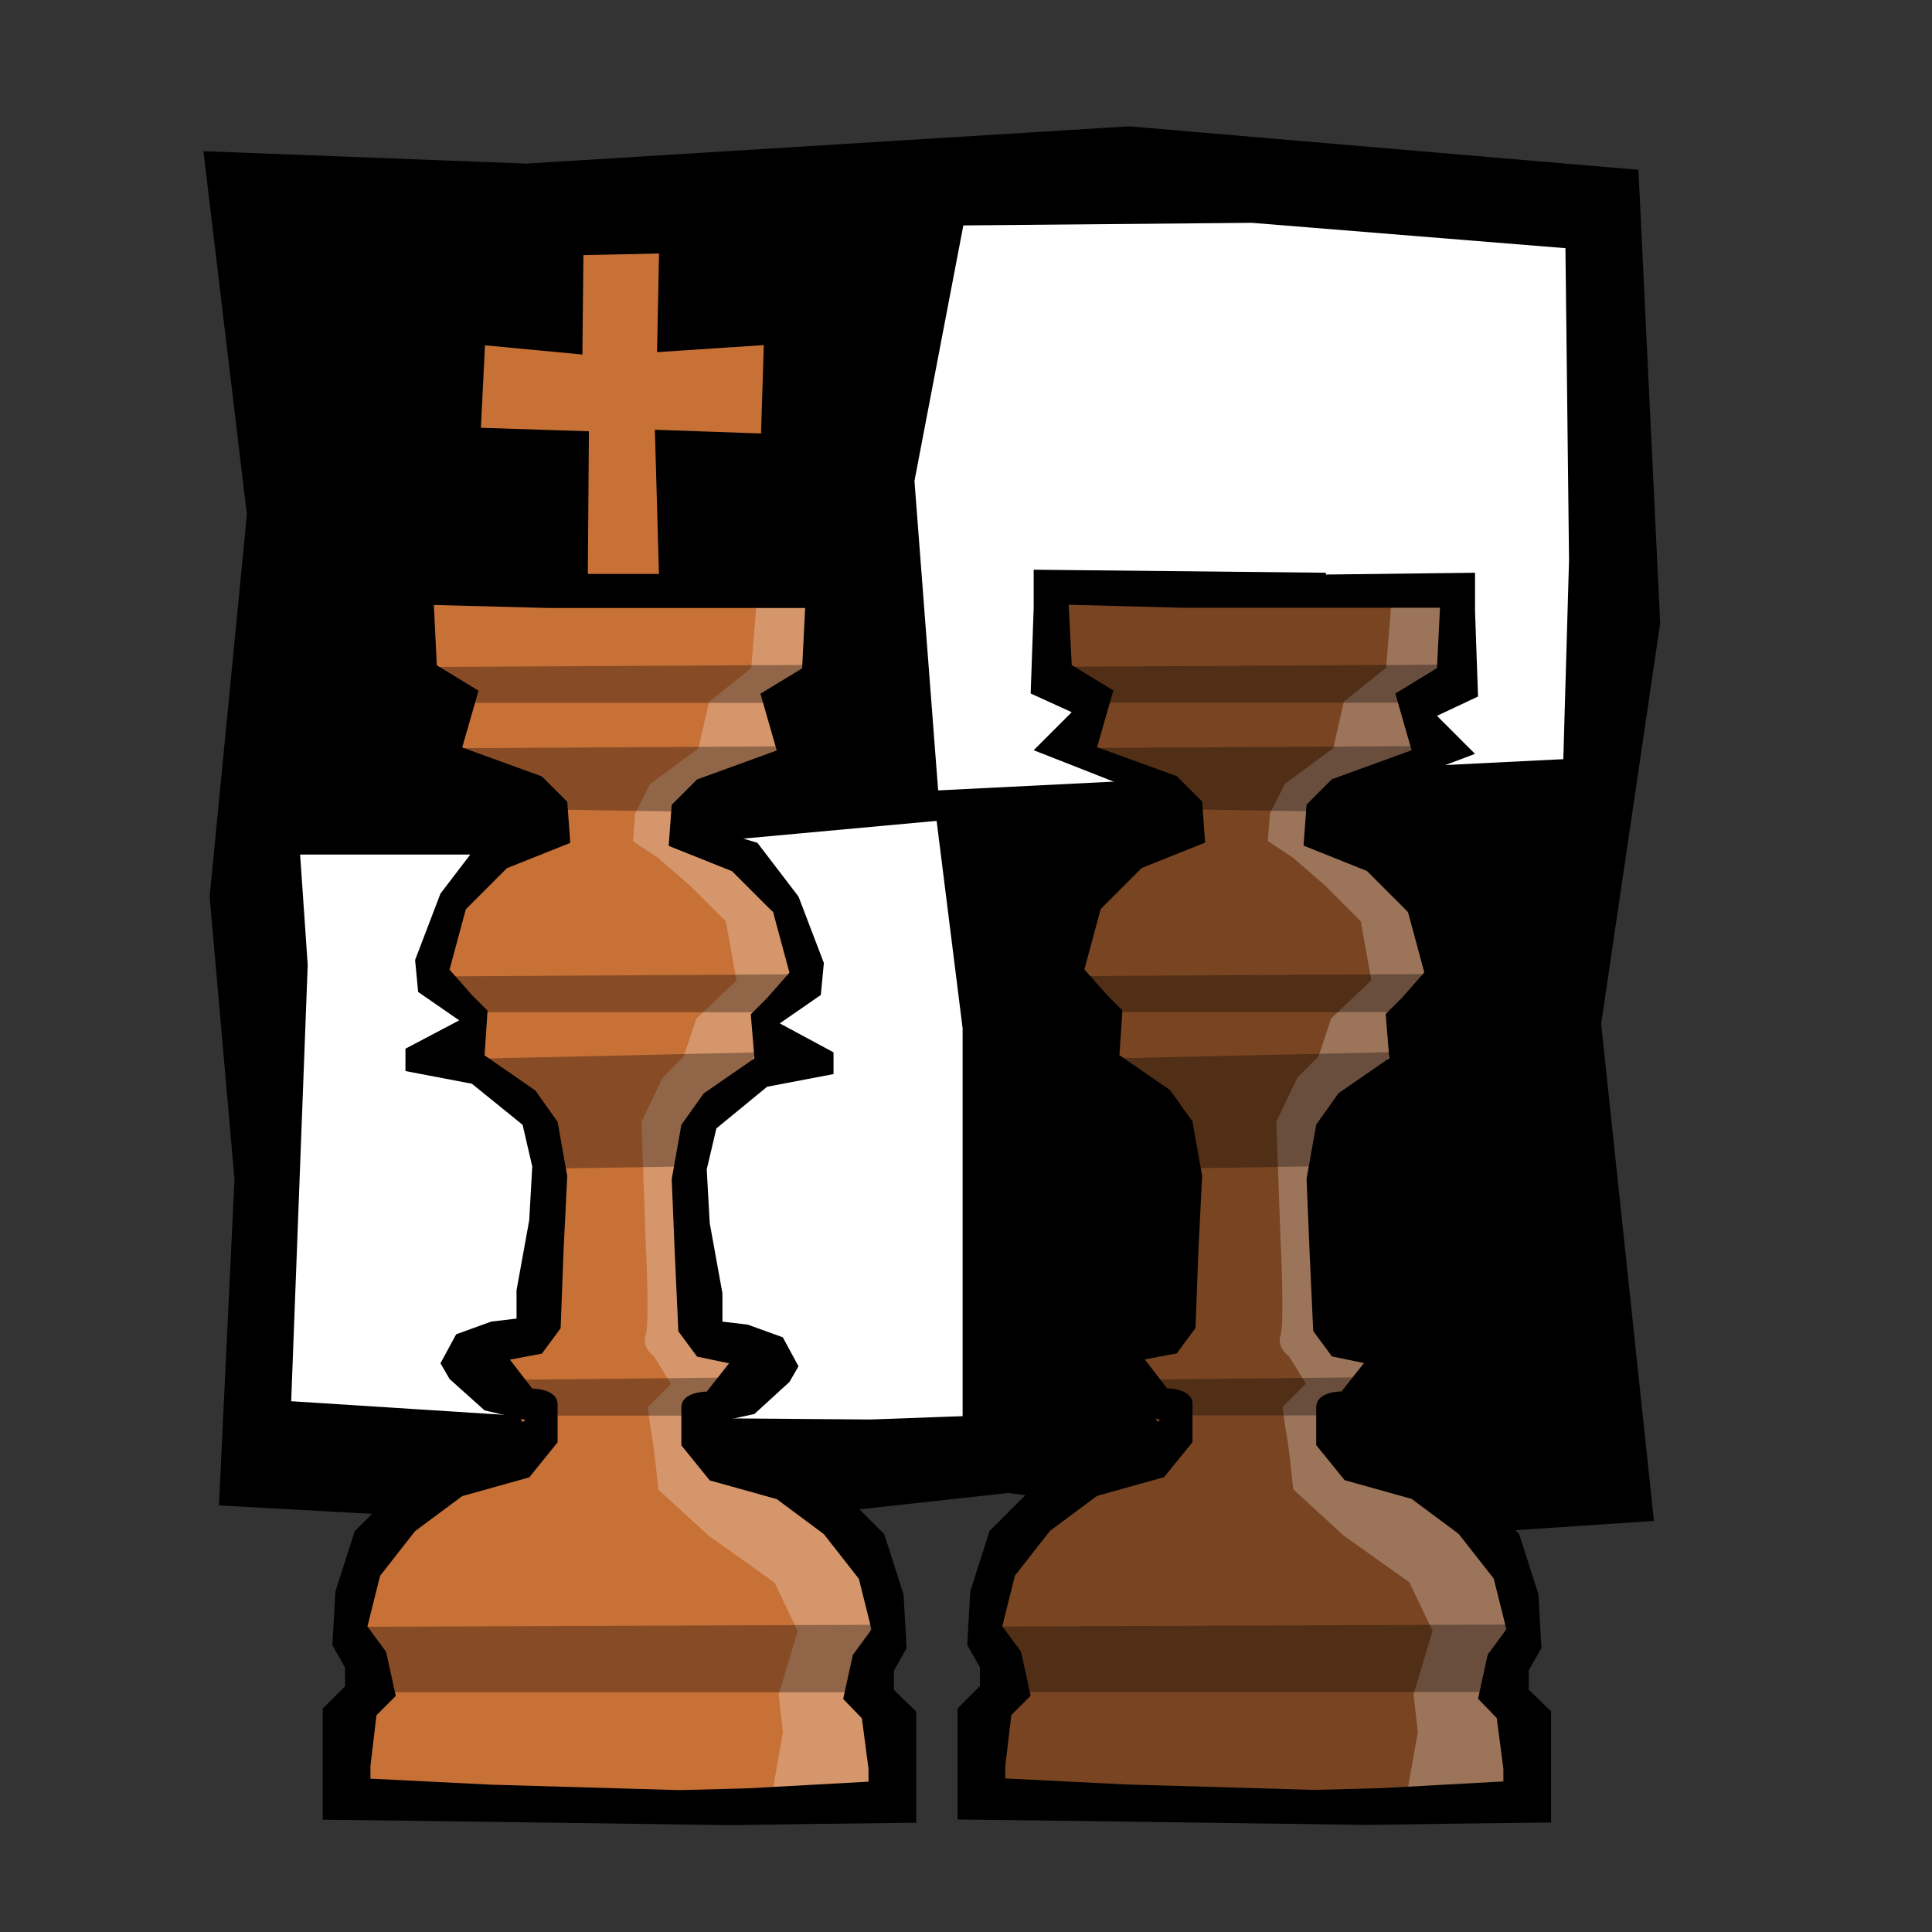 <?xml version="1.0" encoding="UTF-8" standalone="no"?>
<!-- Created with Inkscape (http://www.inkscape.org/) -->
<svg
   xmlns:dc="http://purl.org/dc/elements/1.1/"
   xmlns:cc="http://web.resource.org/cc/"
   xmlns:rdf="http://www.w3.org/1999/02/22-rdf-syntax-ns#"
   xmlns:svg="http://www.w3.org/2000/svg"
   xmlns="http://www.w3.org/2000/svg"
   xmlns:sodipodi="http://sodipodi.sourceforge.net/DTD/sodipodi-0.dtd"
   xmlns:inkscape="http://www.inkscape.org/namespaces/inkscape"
   width="100"
   height="100"
   id="svg2"
   sodipodi:version="0.32"
   inkscape:version="0.44.1"
   version="1.0"
   sodipodi:docbase="/home/mat"
   sodipodi:docname="chess.svg">
  <rect width="100%" height="100%" fill="#333333" stroke="none"/>
  <defs
     id="defs4" />
  <sodipodi:namedview
     id="base"
     pagecolor="#ffffff"
     bordercolor="#666666"
     borderopacity="1.0"
     inkscape:pageopacity="0.0"
     inkscape:pageshadow="2"
     inkscape:zoom="6.46903"
     inkscape:cx="30.535044"
     inkscape:cy="64.409425"
     inkscape:document-units="px"
     inkscape:current-layer="layer1"
     width="100px"
     height="100px"
     inkscape:window-width="1110"
     inkscape:window-height="919"
     inkscape:window-x="18"
     inkscape:window-y="-1" />
  <g
     inkscape:label="Calque 1"
     inkscape:groupmode="layer"
     id="layer1">
    <g
       id="g22968"
       transform="translate(105.116,-4.328)">
      <path
         sodipodi:nodetypes="ccccccccccccccc"
         id="path2101"
         d="M -92.336,30.963 L -94.265,50.738 L -92.979,65.368 L -93.783,82.248 L -70.471,83.535 L -52.948,81.605 L -33.977,84.017 L -19.508,83.052 L -22.241,57.329 L -19.186,36.59 L -20.311,13.118 L -46.678,10.867 L -77.867,12.796 L -94.587,12.153 L -92.336,30.963 z "
         style="fill:black;fill-opacity:1;fill-rule:evenodd;stroke:none;stroke-width:1px;stroke-linecap:butt;stroke-linejoin:miter;stroke-opacity:1" />
      <path
         sodipodi:nodetypes="ccccccccccccccc"
         id="path2988"
         d="M -23.903,33.317 L -24.372,49.653 L -25.502,61.968 L -24.796,76.178 L -45.274,77.261 L -60.05,77.801 L -77.333,77.667 L -90.044,76.855 L -89.189,54.274 L -90.326,37.744 L -89.338,17.986 L -66.176,16.092 L -40.323,15.861 L -24.089,17.174 L -23.903,33.317 z "
         style="fill:white;fill-opacity:1;fill-rule:evenodd;stroke:none;stroke-width:1px;stroke-linecap:butt;stroke-linejoin:miter;stroke-opacity:1" />
      <path
         id="path22079"
         d="M -92.708,15.496 L -55.382,13.784 L -58.329,29.19 L -57.019,46.307 L -75.682,48.019 L -91.071,48.019 L -91.071,27.478 L -92.708,15.496 z "
         style="fill:black;fill-opacity:1;fill-rule:evenodd;stroke:black;stroke-width:1.083px;stroke-linecap:butt;stroke-linejoin:miter;stroke-opacity:1" />
      <path
         id="path22966"
         d="M -56.258,45.735 L -22.579,44.051 L -25.238,59.207 L -24.056,76.046 L -40.896,77.73 L -54.781,77.73 L -54.781,57.523 L -56.258,45.735 z "
         style="fill:black;fill-opacity:1;fill-rule:evenodd;stroke:black;stroke-width:1.02px;stroke-linecap:butt;stroke-linejoin:miter;stroke-opacity:1" />
    </g>
    <g
       id="g21528"
       transform="translate(0,0.618)">
      <path
         sodipodi:nodetypes="ccccccccccccccccccccccccccccccccccccccccccccccccccccccccccccccccccccccc"
         id="path18826"
         d="M 18.116,92.271 L 17.898,87.749 L 18.939,86.62 L 18.939,85.674 L 18.348,84.545 L 18.489,81.829 L 19.389,79.324 L 21.612,77.241 L 25.485,75.436 L 27.57,73.818 L 25.766,70.925 L 24.116,68.829 L 25.748,68.188 L 26.929,68.036 L 27.585,66.82 L 28.067,63.28 L 28.317,60.674 L 27.648,57.694 L 25.613,55.181 L 21.862,54.431 L 22.517,53.848 L 24.256,52.961 L 23.436,51.089 L 22.203,49.909 L 23.384,46.552 L 25.298,43.836 L 26.761,43.348 L 28.252,43.012 L 29.051,41.914 L 26.991,39.707 L 22.755,37.899 L 23.762,35.976 L 22.067,34.812 L 21.443,32.118 L 21.443,30.196 L 35.061,30.348 L 35.061,30.44 L 42.011,30.348 L 42.011,32.271 L 42.698,34.746 L 40.785,35.941 L 41.573,37.973 L 38.102,39.641 L 35.387,41.738 L 36.665,43.501 L 38.156,43.989 L 40.069,46.705 L 41.251,50.062 L 39.634,52.567 L 41.701,53.922 L 39.952,54.365 L 37.513,56.427 L 36.243,58.423 L 35.792,60.498 L 35.933,63.214 L 36.524,66.754 L 36.524,68.188 L 37.706,68.341 L 39.338,68.982 L 37.906,71.874 L 36.074,73.315 L 38.297,74.933 L 41.842,76.519 L 44.065,78.93 L 44.965,81.982 L 45.106,84.698 L 44.515,85.827 L 44.515,86.803 L 45.556,87.902 L 45.884,92.971 L 18.116,92.271 z "
         style="fill:#c87137;fill-opacity:1;fill-rule:evenodd;stroke:none;stroke-width:1px;stroke-linecap:butt;stroke-linejoin:miter;stroke-opacity:1" />
      <path
         id="path20612"
         d="M 39.213,29.916 L 42.601,30.244 L 42.492,34.397 L 40.306,35.709 L 40.962,38.223 L 35.824,40.846 L 35.168,42.486 L 38.338,43.907 L 40.415,46.421 L 41.836,49.591 L 40.415,51.558 L 39.541,52.433 L 39.431,55.056 L 36.808,56.587 L 35.824,59.866 L 35.715,65.331 L 36.699,68.173 L 39.322,69.922 L 38.666,71.343 L 36.043,72.436 L 36.589,74.294 L 39.868,76.262 L 43.038,77.792 L 45.88,81.727 L 45.662,84.46 L 45.224,86.537 L 45.662,89.488 L 45.99,92.439 L 39.868,92.767 L 40.524,89.051 L 40.306,87.083 L 41.289,83.804 L 40.087,81.29 L 36.699,78.885 L 34.075,76.48 C 34.075,76.48 33.857,74.294 33.747,73.748 C 33.638,73.201 33.529,72.217 33.529,72.217 L 34.731,71.015 L 33.857,69.594 C 33.857,69.594 33.201,69.157 33.419,68.501 C 33.638,67.845 33.419,63.582 33.419,63.582 L 33.201,57.461 L 34.294,55.166 L 35.387,54.073 L 36.043,52.105 L 38.12,50.137 L 37.573,47.077 L 35.715,45.219 L 34.075,43.798 L 32.764,42.923 L 32.873,41.502 L 33.638,39.972 L 36.152,38.114 L 36.699,35.709 L 38.885,33.96 L 39.213,29.916 z "
         style="fill:white;fill-opacity:0.261;fill-rule:evenodd;stroke:none;stroke-width:1px;stroke-linecap:butt;stroke-linejoin:miter;stroke-opacity:1" />
      <path
         sodipodi:nodetypes="cccccccccccccccccccccccccccccccccccccccccccccccccccccccccccccccccccccccccccccccccccccccccccccscccccccccccccccccccccccccccccccccccccccccccsccccccccccccc"
         id="path17045"
         d="M 21.83,93.632 L 16.705,93.57 L 16.705,87.82 L 17.861,86.663 L 17.861,85.695 L 17.205,84.538 L 17.361,81.757 L 18.361,78.632 L 20.83,76.163 L 24.768,74.538 L 27.205,72.882 L 25.08,72.382 L 23.268,70.757 L 22.799,69.945 L 23.611,68.445 L 25.424,67.788 L 26.736,67.632 L 26.736,66.163 L 27.393,62.538 L 27.549,59.757 L 27.049,57.601 L 24.424,55.476 L 20.986,54.82 L 20.986,53.663 L 23.768,52.195 L 21.643,50.726 L 21.486,49.07 L 22.799,45.632 L 24.924,42.851 L 26.549,42.351 L 28.205,42.007 L 27.393,40.882 L 22.799,39.07 L 20.643,38.226 L 22.611,36.257 L 20.486,35.288 L 20.643,30.851 L 20.643,28.882 L 35.768,29.038 L 35.768,29.132 L 43.486,29.038 L 43.486,31.007 L 43.643,35.445 L 41.518,36.445 L 43.486,38.413 L 41.33,39.226 L 36.736,41.038 L 35.924,42.195 L 37.549,42.507 L 39.205,43.007 L 41.33,45.788 L 42.643,49.226 L 42.486,50.882 L 40.361,52.351 L 43.143,53.851 L 43.143,54.976 L 39.705,55.632 L 37.08,57.788 L 36.58,59.913 L 36.736,62.695 L 37.393,66.32 L 37.393,67.788 L 38.705,67.945 L 40.518,68.601 L 41.33,70.101 L 40.861,70.913 L 39.049,72.57 L 36.893,73.038 L 39.361,74.695 L 43.299,76.32 L 45.768,78.788 L 46.768,81.913 L 46.924,84.695 L 46.268,85.851 L 46.268,86.851 L 47.424,87.976 L 47.424,93.726 L 42.205,93.788 L 37.861,93.851 L 21.83,93.632 z M 35.174,92.038 L 38.705,91.945 L 44.955,91.601 L 44.955,90.945 L 44.611,88.32 L 43.643,87.32 L 44.143,85.038 L 45.111,83.726 L 44.455,81.101 L 42.643,78.788 L 40.205,76.976 L 36.736,76.007 L 35.268,74.195 C 35.268,74.195 35.268,73.047 35.268,72.226 C 35.268,71.405 36.58,71.413 36.58,71.413 L 37.736,69.945 L 36.08,69.601 L 35.111,68.288 L 34.924,64.195 L 34.768,60.413 L 35.268,57.601 L 36.424,55.976 L 39.049,54.163 L 38.861,51.882 L 39.705,51.038 L 40.861,49.726 L 40.018,46.601 L 37.893,44.476 L 34.611,43.163 L 34.768,41.038 L 36.08,39.726 L 40.205,38.226 L 39.361,35.288 L 41.518,33.976 L 41.674,30.851 L 28.361,30.851 L 22.455,30.695 L 22.611,33.82 L 24.768,35.132 L 23.924,38.07 L 28.049,39.57 L 29.361,40.882 L 29.518,43.007 L 26.236,44.32 L 24.111,46.445 L 23.268,49.57 L 24.424,50.882 L 25.236,51.695 L 25.08,54.007 L 27.705,55.82 L 28.861,57.445 L 29.361,60.257 L 29.174,64.007 L 29.018,68.132 L 28.049,69.445 L 26.393,69.757 L 27.549,71.257 C 27.549,71.257 28.861,71.249 28.861,72.07 C 28.861,72.891 28.861,74.038 28.861,74.038 L 27.393,75.851 L 23.924,76.82 L 21.486,78.632 L 19.674,80.945 L 19.018,83.57 L 19.986,84.882 L 20.486,87.163 L 19.486,88.163 L 19.174,90.788 L 19.174,91.445 L 25.424,91.757 L 35.174,92.038 z "
         style="fill:black;fill-opacity:1;fill-rule:evenodd;stroke:none;stroke-width:1px;stroke-linecap:butt;stroke-linejoin:miter;stroke-opacity:1" />
      <path
         sodipodi:nodetypes="ccccccccccccc"
         id="path17937"
         d="M 28.605,29.872 L 29.59,21.841 L 23.631,22.498 L 23.771,16.023 L 29.59,16.844 L 28.581,10.99 L 35.41,10.862 L 34.869,16.644 L 40.354,16.023 L 40.001,22.569 L 34.492,22.041 L 35.854,29.729 L 28.605,29.872 z "
         style="fill:black;fill-opacity:1;fill-rule:evenodd;stroke:none;stroke-width:1px;stroke-linecap:butt;stroke-linejoin:miter;stroke-opacity:1" />
      <path
         sodipodi:nodetypes="ccccccccccccc"
         id="path18828"
         d="M 29.703,12.099 L 34.622,11.99 L 34.52,17.074 L 40.05,16.708 L 39.876,22.336 L 34.411,22.144 L 34.622,29.588 L 29.922,29.588 L 29.978,22.189 L 24.366,22.008 L 24.63,16.708 L 29.65,17.183 L 29.703,12.099 z "
         style="fill:#c87137;fill-opacity:1;fill-rule:evenodd;stroke:black;stroke-width:1px;stroke-linecap:butt;stroke-linejoin:miter;stroke-opacity:1" />
      <path
         sodipodi:nodetypes="ccccc"
         id="path19715"
         d="M 22.707,38.114 L 41.836,38.004 L 35.278,41.393 L 28.719,41.284 L 22.707,38.114 z "
         style="fill:black;fill-opacity:0.328;fill-rule:evenodd;stroke:none;stroke-width:1px;stroke-linecap:butt;stroke-linejoin:miter;stroke-opacity:1" />
      <path
         sodipodi:nodetypes="ccccc"
         id="path20602"
         d="M 21.888,33.905 L 42.328,33.796 L 40.566,35.764 L 24.158,35.764 L 21.888,33.905 z "
         style="fill:black;fill-opacity:0.328;fill-rule:evenodd;stroke:none;stroke-width:1px;stroke-linecap:butt;stroke-linejoin:miter;stroke-opacity:1" />
      <path
         sodipodi:nodetypes="ccccc"
         id="path20604"
         d="M 22.543,49.919 L 41.235,49.81 L 39.624,51.777 L 24.62,51.777 L 22.543,49.919 z "
         style="fill:black;fill-opacity:0.328;fill-rule:evenodd;stroke:none;stroke-width:1px;stroke-linecap:butt;stroke-linejoin:miter;stroke-opacity:1" />
      <path
         sodipodi:nodetypes="ccccc"
         id="path20606"
         d="M 24.839,54.176 L 39.158,53.854 L 35.629,59.756 L 28.506,59.866 L 24.839,54.176 z "
         style="fill:black;fill-opacity:0.328;fill-rule:evenodd;stroke:none;stroke-width:1px;stroke-linecap:butt;stroke-linejoin:miter;stroke-opacity:1" />
      <path
         sodipodi:nodetypes="ccccc"
         id="path20608"
         d="M 26.697,70.796 L 37.3,70.687 L 36.386,72.655 L 27.875,72.655 L 26.697,70.796 z "
         style="fill:black;fill-opacity:0.328;fill-rule:evenodd;stroke:none;stroke-width:1px;stroke-linecap:butt;stroke-linejoin:miter;stroke-opacity:1" />
      <path
         sodipodi:nodetypes="ccccc"
         id="path20610"
         d="M 18.171,83.585 L 46.481,83.476 L 44.698,86.974 L 19.676,86.974 L 18.171,83.585 z "
         style="fill:black;fill-opacity:0.328;fill-rule:evenodd;stroke:none;stroke-width:1px;stroke-linecap:butt;stroke-linejoin:miter;stroke-opacity:1" />
    </g>
    <path
       style="fill:#784421;fill-opacity:1;fill-rule:evenodd;stroke:none;stroke-width:1px;stroke-linecap:butt;stroke-linejoin:miter;stroke-opacity:1"
       d="M 50.977,92.878 L 50.758,88.356 L 51.799,87.226 L 51.799,86.28 L 51.208,85.151 L 51.349,82.435 L 52.249,79.93 L 54.472,77.847 L 58.345,76.042 L 60.43,74.425 L 58.626,71.532 L 56.976,69.435 L 58.608,68.795 L 59.79,68.642 L 60.446,67.426 L 60.927,63.886 L 61.177,61.28 L 60.508,58.3 L 58.473,55.787 L 54.722,55.037 L 55.378,54.455 L 57.117,53.567 L 56.297,51.695 L 55.063,50.515 L 56.245,47.158 L 58.158,44.442 L 59.621,43.954 L 61.112,43.619 L 61.911,42.52 L 59.852,40.313 L 55.615,38.505 L 56.622,36.583 L 54.928,35.418 L 54.303,32.724 L 54.303,30.802 L 67.921,30.954 L 67.921,31.046 L 74.871,30.954 L 74.871,32.877 L 75.558,35.352 L 73.645,36.547 L 74.434,38.579 L 70.962,40.247 L 68.247,42.345 L 69.525,44.107 L 71.016,44.595 L 72.929,47.311 L 74.111,50.668 L 72.494,53.173 L 74.561,54.528 L 72.813,54.971 L 70.373,57.033 L 69.103,59.029 L 68.653,61.104 L 68.793,63.82 L 69.384,67.36 L 69.384,68.795 L 70.566,68.947 L 72.198,69.588 L 70.766,72.48 L 68.934,73.921 L 71.157,75.539 L 74.702,77.126 L 76.925,79.536 L 77.825,82.588 L 77.966,85.304 L 77.375,86.433 L 77.375,87.41 L 78.416,88.508 L 78.744,93.577 L 50.977,92.878 z "
       id="path21499"
       sodipodi:nodetypes="ccccccccccccccccccccccccccccccccccccccccccccccccccccccccccccccccccccccc" />
    <path
       style="fill:white;fill-opacity:0.261;fill-rule:evenodd;stroke:none;stroke-width:1px;stroke-linecap:butt;stroke-linejoin:miter;stroke-opacity:1"
       d="M 72.073,30.522 L 75.461,30.85 L 75.352,35.004 L 73.166,36.315 L 73.822,38.829 L 68.684,41.453 L 68.029,43.092 L 71.198,44.513 L 73.275,47.027 L 74.696,50.197 L 73.275,52.165 L 72.401,53.039 L 72.292,55.662 L 69.668,57.193 L 68.684,60.472 L 68.575,65.937 L 69.559,68.779 L 72.182,70.528 L 71.526,71.949 L 68.903,73.042 L 69.45,74.9 L 72.729,76.868 L 75.899,78.398 L 78.741,82.333 L 78.522,85.066 L 78.085,87.143 L 78.522,90.094 L 78.85,93.045 L 72.729,93.373 L 73.385,89.657 L 73.166,87.689 L 74.15,84.41 L 72.947,81.896 L 69.559,79.491 L 66.936,77.087 C 66.936,77.087 66.717,74.9 66.608,74.354 C 66.498,73.807 66.389,72.824 66.389,72.824 L 67.591,71.621 L 66.717,70.2 C 66.717,70.2 66.061,69.763 66.28,69.107 C 66.498,68.451 66.28,64.188 66.28,64.188 L 66.061,58.067 L 67.154,55.772 L 68.247,54.679 L 68.903,52.711 L 70.98,50.744 L 70.433,47.683 L 68.575,45.825 L 66.936,44.404 L 65.624,43.529 L 65.733,42.108 L 66.498,40.578 L 69.012,38.72 L 69.559,36.315 L 71.745,34.566 L 72.073,30.522 z "
       id="path21501" />
    <path
       style="fill:black;fill-opacity:1;fill-rule:evenodd;stroke:none;stroke-width:1px;stroke-linecap:butt;stroke-linejoin:miter;stroke-opacity:1"
       d="M 54.69,94.238 L 49.565,94.176 L 49.565,88.426 L 50.722,87.27 L 50.722,86.301 L 50.065,85.145 L 50.222,82.363 L 51.222,79.238 L 53.69,76.77 L 57.628,75.145 L 60.065,73.488 L 57.94,72.988 L 56.128,71.363 L 55.659,70.551 L 56.472,69.051 L 58.284,68.395 L 59.597,68.238 L 59.597,66.77 L 60.253,63.145 L 60.409,60.363 L 59.909,58.207 L 57.284,56.082 L 53.847,55.426 L 53.847,54.27 L 56.628,52.801 L 54.503,51.332 L 54.347,49.676 L 55.659,46.238 L 57.784,43.457 L 59.409,42.957 L 61.065,42.613 L 60.253,41.488 L 55.659,39.676 L 53.503,38.832 L 55.472,36.863 L 53.347,35.895 L 53.503,31.457 L 53.503,29.488 L 68.628,29.645 L 68.628,29.738 L 76.347,29.645 L 76.347,31.613 L 76.503,36.051 L 74.378,37.051 L 76.347,39.02 L 74.19,39.832 L 69.597,41.645 L 68.784,42.801 L 70.409,43.113 L 72.065,43.613 L 74.19,46.395 L 75.503,49.832 L 75.347,51.488 L 73.222,52.957 L 76.003,54.457 L 76.003,55.582 L 72.565,56.238 L 69.94,58.395 L 69.44,60.52 L 69.597,63.301 L 70.253,66.926 L 70.253,68.395 L 71.565,68.551 L 73.378,69.207 L 74.19,70.707 L 73.722,71.52 L 71.909,73.176 L 69.753,73.645 L 72.222,75.301 L 76.159,76.926 L 78.628,79.395 L 79.628,82.52 L 79.784,85.301 L 79.128,86.457 L 79.128,87.457 L 80.284,88.582 L 80.284,94.332 L 75.065,94.395 L 70.722,94.457 L 54.69,94.238 z M 68.034,92.645 L 71.565,92.551 L 77.815,92.207 L 77.815,91.551 L 77.472,88.926 L 76.503,87.926 L 77.003,85.645 L 77.972,84.332 L 77.315,81.707 L 75.503,79.395 L 73.065,77.582 L 69.597,76.613 L 68.128,74.801 C 68.128,74.801 68.128,73.653 68.128,72.832 C 68.128,72.011 69.44,72.02 69.44,72.02 L 70.597,70.551 L 68.94,70.207 L 67.972,68.895 L 67.784,64.801 L 67.628,61.02 L 68.128,58.207 L 69.284,56.582 L 71.909,54.77 L 71.722,52.488 L 72.565,51.645 L 73.722,50.332 L 72.878,47.207 L 70.753,45.082 L 67.472,43.77 L 67.628,41.645 L 68.94,40.332 L 73.065,38.832 L 72.222,35.895 L 74.378,34.582 L 74.534,31.457 L 61.222,31.457 L 55.315,31.301 L 55.472,34.426 L 57.628,35.738 L 56.784,38.676 L 60.909,40.176 L 62.222,41.488 L 62.378,43.613 L 59.097,44.926 L 56.972,47.051 L 56.128,50.176 L 57.284,51.488 L 58.097,52.301 L 57.94,54.613 L 60.565,56.426 L 61.722,58.051 L 62.222,60.863 L 62.034,64.613 L 61.878,68.738 L 60.909,70.051 L 59.253,70.363 L 60.409,71.863 C 60.409,71.863 61.722,71.855 61.722,72.676 C 61.722,73.497 61.722,74.645 61.722,74.645 L 60.253,76.457 L 56.784,77.426 L 54.347,79.238 L 52.534,81.551 L 51.878,84.176 L 52.847,85.488 L 53.347,87.77 L 52.347,88.77 L 52.034,91.395 L 52.034,92.051 L 58.284,92.363 L 68.034,92.645 z "
       id="path21503"
       sodipodi:nodetypes="cccccccccccccccccccccccccccccccccccccccccccccccccccccccccccccccccccccccccccccccccccccccccccccscccccccccccccccccccccccccccccccccccccccccccsccccccccccccc" />
    <path
       style="fill:black;fill-opacity:0.328;fill-rule:evenodd;stroke:none;stroke-width:1px;stroke-linecap:butt;stroke-linejoin:miter;stroke-opacity:1"
       d="M 55.568,38.72 L 74.696,38.611 L 68.138,41.999 L 61.579,41.89 L 55.568,38.72 z "
       id="path21505"
       sodipodi:nodetypes="ccccc" />
    <path
       style="fill:black;fill-opacity:0.328;fill-rule:evenodd;stroke:none;stroke-width:1px;stroke-linecap:butt;stroke-linejoin:miter;stroke-opacity:1"
       d="M 54.748,34.512 L 75.188,34.402 L 73.427,36.37 L 57.018,36.37 L 54.748,34.512 z "
       id="path21507"
       sodipodi:nodetypes="ccccc" />
    <path
       style="fill:black;fill-opacity:0.328;fill-rule:evenodd;stroke:none;stroke-width:1px;stroke-linecap:butt;stroke-linejoin:miter;stroke-opacity:1"
       d="M 55.404,50.525 L 74.095,50.416 L 72.484,52.383 L 57.48,52.383 L 55.404,50.525 z "
       id="path21509"
       sodipodi:nodetypes="ccccc" />
    <path
       style="fill:black;fill-opacity:0.328;fill-rule:evenodd;stroke:none;stroke-width:1px;stroke-linecap:butt;stroke-linejoin:miter;stroke-opacity:1"
       d="M 57.699,54.782 L 72.018,54.46 L 68.489,60.363 L 61.366,60.472 L 57.699,54.782 z "
       id="path21511"
       sodipodi:nodetypes="ccccc" />
    <path
       style="fill:black;fill-opacity:0.328;fill-rule:evenodd;stroke:none;stroke-width:1px;stroke-linecap:butt;stroke-linejoin:miter;stroke-opacity:1"
       d="M 59.557,71.403 L 70.16,71.293 L 69.246,73.261 L 60.735,73.261 L 59.557,71.403 z "
       id="path21513"
       sodipodi:nodetypes="ccccc" />
    <path
       style="fill:black;fill-opacity:0.328;fill-rule:evenodd;stroke:none;stroke-width:1px;stroke-linecap:butt;stroke-linejoin:miter;stroke-opacity:1"
       d="M 51.031,84.191 L 79.342,84.082 L 77.558,87.58 L 52.536,87.58 L 51.031,84.191 z "
       id="path21515"
       sodipodi:nodetypes="ccccc" />
  </g>
</svg>
